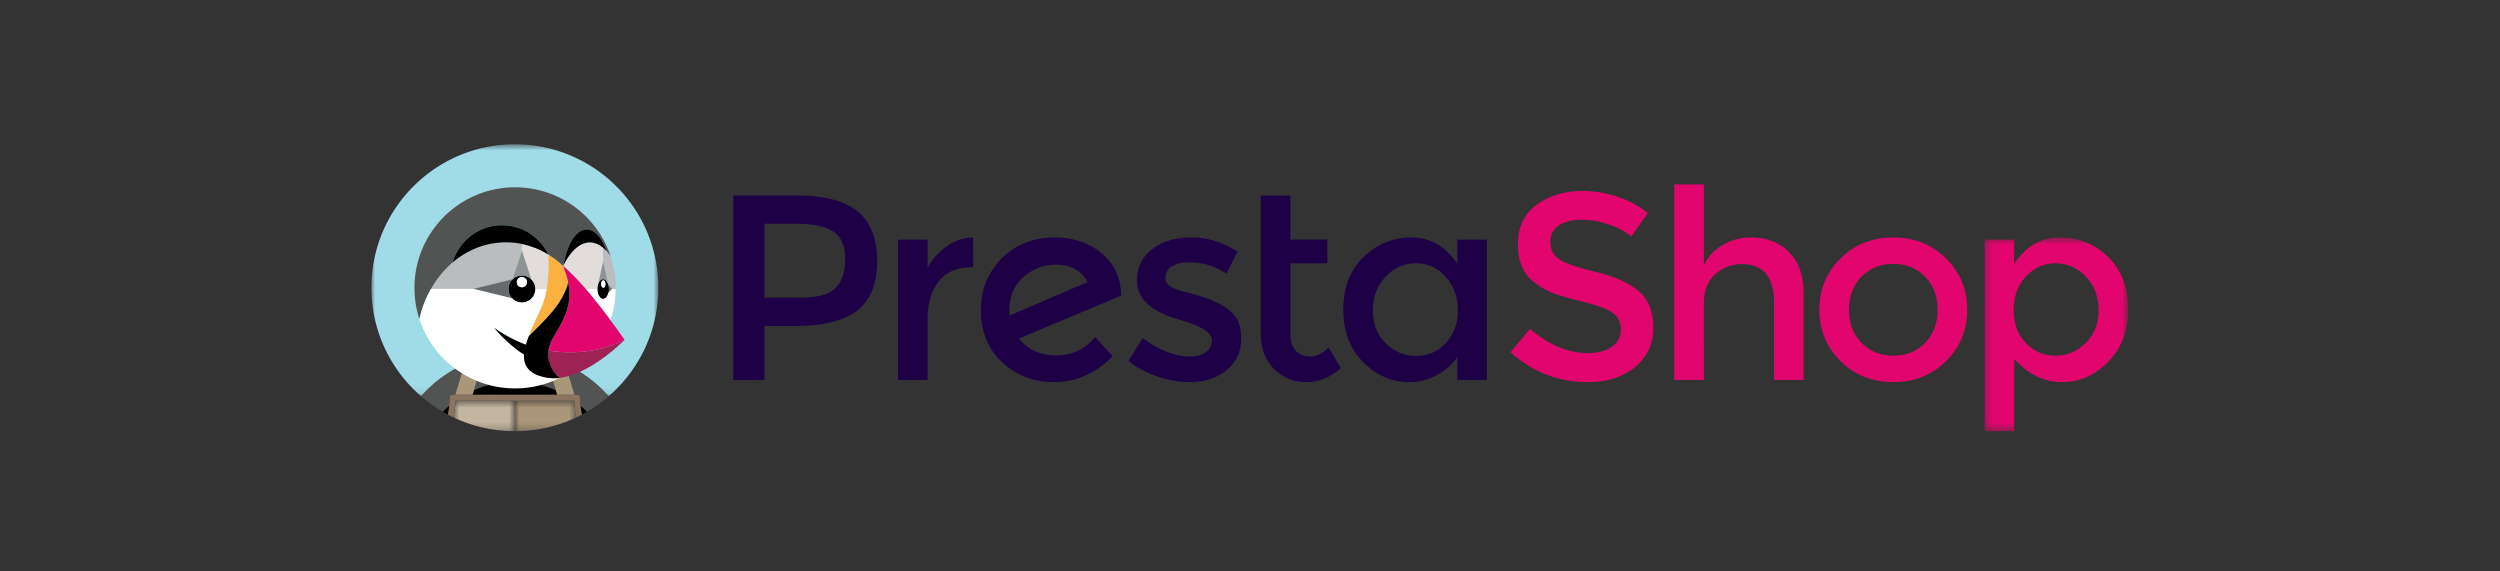 <svg xmlns="http://www.w3.org/2000/svg" xmlns:xlink="http://www.w3.org/1999/xlink" width="350" height="80" viewBox="0 0 350 80">
    <rect x="0" y="0" width="350" height="80" fill="#333333" stroke="none"/>
    <defs>
        <path id="a" d="M0 0h350v80H0z"/>
        <path id="c" d="M.239.476H20.34V27.6H.24z"/>
        <path id="e" d="M0 .633h40.167v35.286H0z"/>
        <path id="g" d="M.67.532h8.613V4.8H.671z"/>
        <path id="i" d="M.883.532h8.614V4.8H.883z"/>
        <path id="k" d="M0 41.367h245.941V1.2H0z"/>
    </defs>
    <g fill="none" fill-rule="evenodd">
        <mask id="b" fill="#fff">
            <use xlink:href="#a"/>
        </mask>
        <g mask="url(#b)">
            <g transform="translate(52 19)">
                <path fill="#1E0047" d="M104.945 22.3c-.026-2.39-.924-4.33-2.698-5.82-1.774-1.49-4.003-2.236-6.688-2.236-1.7 0-3.314.376-4.84 1.127-1.528.753-2.808 1.923-3.844 3.511-1.034 1.59-1.553 3.431-1.553 5.524 0 3.03.999 5.468 2.994 7.316 1.996 1.848 4.385 2.772 7.17 2.772 3.178 0 5.935-1.207 8.277-3.621l-2.44-2.698c-1.428 1.725-3.246 2.587-5.45 2.587-2.205 0-3.948-.788-5.229-2.365l14.338-6.023-.037-.074zM89.35 25.182a4.698 4.698 0 0 1-.036-.702c0-2.02.67-3.596 2.013-4.73 1.343-1.133 2.827-1.7 4.452-1.7 2.143 0 3.635.813 4.471 2.44l-10.9 4.692zM80.576 15.464a8.577 8.577 0 0 0-2.717 3.03V14.54h-4.137v19.658h4.137v-8.425c0-2.242.518-4.027 1.553-5.358 1.035-1.33 2.574-1.996 4.619-1.996h.222l-.037-4.176c-1.282.026-2.494.432-3.64 1.22M119.778 24.184a11.54 11.54 0 0 0-1.866-1.034 21.33 21.33 0 0 0-1.791-.666 33.68 33.68 0 0 0-2.126-.59c-.801-.197-1.423-.407-1.867-.63-.64-.294-.96-.762-.96-1.403 0-.714.309-1.25.924-1.607.615-.356 1.416-.536 2.401-.536 1.872 0 3.61.53 5.21 1.59l1.552-3.069c-2.02-1.33-4.162-1.995-6.428-1.995-2.267 0-4.109.55-5.525 1.645-1.417 1.095-2.125 2.556-2.125 4.379 0 2.587 2.045 4.434 6.134 5.541.099.025.246.076.443.149 2.611.788 3.918 1.676 3.918 2.662 0 .664-.272 1.213-.813 1.644-.543.43-1.28.645-2.217.645-2.143 0-4.36-.861-6.651-2.586l-1.996 3.215c1.182.936 2.543 1.663 4.084 2.18 1.538.518 3.022.776 4.452.776 2.119 0 3.855-.56 5.21-1.682 1.355-1.12 2.033-2.617 2.033-4.489 0-1.872-.666-3.252-1.996-4.139M68.102 10.623c-1.799-1.503-4.656-2.254-8.574-2.254H50.66v25.829h4.361v-7.576h4.582c3.794 0 6.608-.726 8.444-2.179 1.834-1.453 2.753-3.745 2.753-6.873s-.9-5.445-2.698-6.947m-3.085 10.66c-.876.925-2.52 1.387-4.933 1.387H55.02V12.323h4.434c2.365 0 4.102.37 5.21 1.108 1.11.74 1.664 2.001 1.664 3.788s-.438 3.14-1.312 4.065M131.458 30.91c-.887 0-1.577-.277-2.069-.832-.493-.554-.74-1.298-.74-2.235v-9.977h5.174v-3.327h-5.173V8.37h-4.139v19.363c0 2.069.622 3.713 1.866 4.933 1.243 1.22 2.747 1.83 4.507 1.83 1.762 0 3.37-.654 4.824-1.96l-1.7-2.919c-.813.863-1.663 1.294-2.55 1.294M152.026 17.94c-1.675-2.463-3.806-3.697-6.394-3.697-2.586 0-4.827.912-6.724 2.735-1.898 1.824-2.846 4.263-2.846 7.317 0 3.055.924 5.52 2.771 7.392 1.848 1.872 4.017 2.808 6.504 2.808 1.233 0 2.458-.303 3.677-.906a7.865 7.865 0 0 0 3.012-2.604v3.213h4.139V14.54h-4.139v3.4zM150.4 29.042c-1.134 1.196-2.513 1.793-4.139 1.793-1.626 0-3.043-.592-4.249-1.774-1.207-1.183-1.81-2.717-1.81-4.6 0-1.885.59-3.455 1.773-4.712 1.182-1.256 2.599-1.885 4.25-1.885 1.65 0 3.041.629 4.175 1.885 1.133 1.257 1.7 2.821 1.7 4.693 0 1.872-.567 3.406-1.7 4.6z"/>
                <path fill="#E2056E" d="M213.06 14.244c-2.956 0-5.42.98-7.39 2.937-1.972 1.96-2.957 4.355-2.957 7.188 0 2.834.985 5.229 2.957 7.187 1.97 1.959 4.434 2.938 7.39 2.938 2.955 0 5.419-.98 7.39-2.938 1.97-1.958 2.956-4.353 2.956-7.187 0-2.833-.985-5.228-2.956-7.188-1.971-1.958-4.435-2.937-7.39-2.937m4.452 14.763c-1.17 1.194-2.655 1.792-4.452 1.792-1.8 0-3.284-.598-4.452-1.792-1.172-1.195-1.756-2.74-1.756-4.638 0-1.897.584-3.442 1.756-4.638 1.168-1.194 2.653-1.791 4.452-1.791 1.797 0 3.282.597 4.452 1.791 1.17 1.196 1.755 2.741 1.755 4.638 0 1.898-.585 3.443-1.755 4.638"/>
                <g transform="translate(225.6 13.767)">
                    <mask id="d" fill="#fff">
                        <use xlink:href="#c"/>
                    </mask>
                    <path fill="#E2056E" d="M17.533 3.211C15.66 1.388 13.407.476 10.77.476c-2.636 0-4.766 1.245-6.392 3.734V.773H.238V27.6h4.14V17.476c1.971 2.167 4.194 3.25 6.67 3.25s4.643-.948 6.503-2.844c1.86-1.897 2.79-4.362 2.79-7.392 0-3.028-.936-5.455-2.808-7.279m-3.141 12.047c-1.207 1.182-2.623 1.774-4.25 1.774-1.625 0-3.005-.597-4.138-1.792s-1.7-2.729-1.7-4.6c0-1.873.567-3.432 1.7-4.676 1.133-1.243 2.525-1.866 4.176-1.866 1.65 0 3.067.623 4.249 1.866 1.183 1.244 1.774 2.81 1.774 4.693 0 1.884-.604 3.419-1.811 4.601" mask="url(#d)"/>
                </g>
                <path fill="#E2056E" d="M193.078 14.244a7.6 7.6 0 0 0-3.862 1.034c-1.195.69-2.088 1.64-2.68 2.847V6.817h-4.138V34.2h4.139V23.556c0-1.823.53-3.209 1.59-4.157 1.058-.948 2.303-1.422 3.73-1.422 3.007 0 4.509 1.81 4.509 5.431v10.79h4.139V22.153c0-2.562-.683-4.52-2.051-5.875-1.367-1.355-3.16-2.033-5.376-2.033M177.45 21.783c-1.344-1.157-3.34-2.057-5.986-2.698-2.649-.64-4.38-1.237-5.193-1.793-.812-.553-1.219-1.355-1.219-2.401 0-1.046.407-1.829 1.22-2.346.813-.517 1.853-.776 3.123-.776 1.267 0 2.555.22 3.86.664 1.306.444 2.34 1.01 3.105 1.7l2.328-3.288c-1.184-.986-2.588-1.75-4.214-2.291a15.436 15.436 0 0 0-4.914-.814c-2.562 0-4.71.647-6.448 1.94-1.737 1.294-2.606 3.135-2.606 5.525 0 2.39.765 4.163 2.292 5.321a9.742 9.742 0 0 0 2.624 1.497c.985.382 2.426.801 4.323 1.256 1.897.456 3.233.961 4.01 1.516.775.554 1.163 1.33 1.163 2.328 0 .997-.412 1.797-1.238 2.4-.826.606-1.94.907-3.344.907-2.808 0-5.518-1.133-8.13-3.4l-2.734 3.288c3.128 2.785 6.713 4.176 10.753 4.176 2.759 0 4.989-.702 6.689-2.107 1.7-1.403 2.55-3.232 2.55-5.486 0-2.255-.672-3.96-2.015-5.118"/>
                <g transform="translate(0 .567)">
                    <mask id="f" fill="#fff">
                        <use xlink:href="#e"/>
                    </mask>
                    <path fill="#A0DBE8" d="M13.02 31.451c.32-.143.646-.275.974-.397.37-.14.742-.27 1.122-.384a17.18 17.18 0 0 1 3.392-.677 60.506 60.506 0 0 1-1.225 3.479c.02.223.03.447.036.673a14.268 14.268 0 0 1 5.53 0c.005-.226.016-.45.034-.673a61.433 61.433 0 0 1-1.225-3.479 17.18 17.18 0 0 1 3.394.677c.379.114.75.245 1.122.384a17.433 17.433 0 0 1 7.026 4.865c4.264-3.683 6.967-9.125 6.967-15.203C40.167 9.624 31.175.633 20.084.633 8.992.633-.001 9.624-.001 20.716c0 6.078 2.704 11.52 6.969 15.203a17.418 17.418 0 0 1 6.051-4.468" mask="url(#f)"/>
                </g>
                <path fill="#525353" d="M14.343 35.652a14.103 14.103 0 0 1 2.975-.94c-.005-.226-.016-.45-.035-.673a60.506 60.506 0 0 0 1.225-3.479 17.75 17.75 0 0 0-1.965.305 17.665 17.665 0 0 0-2.55.756l1.465.355-1.115 3.676zM10.892 37.817c.037-.375.059-.752.059-1.133 0-.23.187-.417.416-.417h.365l1.287-4.249a17.418 17.418 0 0 0-6.051 4.468c.937.81 1.95 1.533 3.027 2.161.287-.29.586-.566.897-.83M27.148 32.018l1.288 4.25h.364c.23 0 .416.187.416.416 0 .381.022.76.058 1.133.311.264.61.54.898.83a20.216 20.216 0 0 0 3.028-2.161 17.433 17.433 0 0 0-6.052-4.468M24.71 31.976l1.464-.354a17.672 17.672 0 0 0-2.549-.757 17.768 17.768 0 0 0-1.967-.304c.371 1.166.782 2.325 1.226 3.479-.02.222-.03.447-.035.672 1.037.205 2.033.523 2.976.94l-1.115-3.676z"/>
                <path fill="#000" d="M20.084 36.268h2.83a11.304 11.304 0 0 1-.065-1.556 14.287 14.287 0 0 0-5.531 0c.014.514-.007 1.034-.065 1.556h2.83zM9.996 38.647c.233.136.47.269.708.395.084-.402.147-.811.188-1.225-.31.264-.61.54-.896.83"/>
                <path fill="#000" d="M14.157 36.268h3.097c.057-.522.078-1.042.065-1.556a14.183 14.183 0 0 0-2.976.94l-.186.616zM29.275 37.817c.04.414.104.823.188 1.225.24-.126.476-.26.708-.395a14.31 14.31 0 0 0-.896-.83M26.01 36.268l-.185-.617a14.183 14.183 0 0 0-2.976-.94c-.013.515.007 1.035.065 1.557h3.097z"/>
                <path fill="#AA9678" d="M14.157 36.268l.186-.617 1.114-3.675-1.464-.356c-.327.124-.652.255-.974.398l-1.288 4.25h2.426zM25.824 35.652l.186.616h2.426l-1.288-4.25a18.417 18.417 0 0 0-.974-.397l-1.464.355 1.114 3.676z"/>
                <path fill="#C3B5A0" d="M11.774 37.126c.012-.01.025-.018.039-.027h-.038v.027"/>
                <g transform="translate(10.8 36.567)">
                    <mask id="h" fill="#fff">
                        <use xlink:href="#g"/>
                    </mask>
                    <path fill="#C3B5A0" d="M9.283.532H1.012C1 .542.987.55.975.559A12.422 12.422 0 0 1 .67 2.862 20.006 20.006 0 0 0 9.283 4.8V.532z" mask="url(#h)"/>
                </g>
                <path fill="#AA9678" d="M28.391 37.099h-.036l.038.028-.002-.028"/>
                <g transform="translate(19.2 36.567)">
                    <mask id="j" fill="#fff">
                        <use xlink:href="#i"/>
                    </mask>
                    <path fill="#AA9678" d="M9.155.532H.883V4.8c3.083 0 6.003-.697 8.614-1.938A12.32 12.32 0 0 1 9.193.56L9.155.532" mask="url(#j)"/>
                </g>
                <mask id="l" fill="#fff">
                    <use xlink:href="#k"/>
                </mask>
                <path fill="#776453" d="M20.083 37.099v-.415z" mask="url(#l)"/>
                <path fill="#8A7460" d="M29.275 37.817a11.814 11.814 0 0 1-.059-1.133.417.417 0 0 0-.416-.417H11.367a.417.417 0 0 0-.416.417 11.814 11.814 0 0 1-.247 2.358c.253.134.507.264.767.387.17-.748.276-1.518.303-2.302l.001-.028H28.392l.001.028c.028.784.133 1.554.304 2.302.259-.123.513-.253.766-.387a11.513 11.513 0 0 1-.188-1.225" mask="url(#l)"/>
                <path fill="#525353" d="M25.834 33.402" mask="url(#l)"/>
                <path fill="#AA9678" d="M26.296 33.861l.004.013-.004-.013s-.204-.162-.462-.458c.258.296.462.458.462.458" mask="url(#l)"/>
                <path fill="#FFF" d="M32.433 15.69zM33.24 21.472v-.006.006" mask="url(#l)"/>
                <path fill="#BBBCBD" d="M33.456 16.814c-.004-.004-.008-.008-.01-.013a6.882 6.882 0 0 0-.516-.635l-.001-.002.001.002-.005-.006v.002a4.815 4.815 0 0 0-.243-.25c-.03-.03-.063-.055-.094-.084-.052-.047-.103-.095-.156-.138v1.868l.716 3.276c.008.026.017.05.024.076l.496.554.005-.004h.518c0-.048.004-.096.004-.144v-.002c0-1.544-.255-3.028-.714-4.42l-.025-.08M33.241 21.466v-.005.005" mask="url(#l)"/>
                <path fill="#676A6A" d="M33.218 21.153c0 .005.003.01.003.016a2.574 2.574 0 0 1 .018.248l.002.043v.012c0 .016-.002.032-.004.047 0 .08-.004.157-.014.233v.001l-.002.011c0 .007-.003.012-.003.018a2.38 2.38 0 0 1-.045.238l.002-.002.001-.004.492-.549-.497-.555h.002c.019.078.034.16.045.243" mask="url(#l)"/>
                <path fill="#000" d="M32.462 21.282c-.168 0-.304-.233-.304-.52 0-.287.136-.52.304-.52.167 0 .302.233.302.52 0 .287-.135.52-.302.52m.756.5l.006-.03c.008-.076.012-.154.013-.233.001-.018.004-.035.004-.053 0-.016-.003-.032-.003-.049a2.174 2.174 0 0 0-.015-.237l-.005-.027a2.117 2.117 0 0 0-.046-.242c-.007-.028-.016-.052-.024-.078a1.58 1.58 0 0 0-.19-.41l-.03-.045c-.022-.029-.042-.056-.066-.082a.771.771 0 0 0-.104-.096c-.013-.01-.027-.018-.043-.027a.562.562 0 0 0-.282-.091.49.49 0 0 0-.144.024.61.61 0 0 0-.14.067c-.013.01-.028.017-.041.027a.78.78 0 0 0-.104.096c-.023.026-.044.053-.065.082a1.497 1.497 0 0 0-.22.456c-.003.006-.006.012-.007.02a2.138 2.138 0 0 0-.052.225c-.003.024-.01.047-.013.07a2.484 2.484 0 0 0-.02.272l-.001.038h.002c0 .766.362 1.385.809 1.385.077 0 .15-.02.22-.054.011-.006.023-.01.034-.018a.626.626 0 0 0 .085-.058c.016-.012.03-.026.045-.04a.848.848 0 0 0 .102-.113c.021-.03.044-.058.063-.091.014-.02.026-.044.039-.065.021-.042.043-.087.062-.132l.022-.05a1.912 1.912 0 0 0 .109-.441" mask="url(#l)"/>
                <path fill="#FFF" d="M32.462 20.243c-.168 0-.304.232-.304.52 0 .286.136.519.304.519.167 0 .302-.233.302-.52 0-.287-.135-.52-.302-.52" mask="url(#l)"/>
                <path fill="#909393" d="M31.718 20.834c.048-.157.111-.296.19-.412.009-.015.02-.03.03-.044a.78.78 0 0 1 .17-.178c.013-.01.027-.018.042-.027a.566.566 0 0 1 .096-.05.49.49 0 0 1 .187-.04.49.49 0 0 1 .186.04c.034.013.066.03.097.05.015.01.029.017.042.027a.86.86 0 0 1 .105.096c.022.026.043.053.064.082l.032.044c.076.116.141.255.19.412l-.716-3.275-.715 3.275z" mask="url(#l)"/>
                <path fill="#000" d="M21.064 21.214a.711.711 0 1 1 0-1.423.711.711 0 0 1 0 1.423m1.891.222a2.113 2.113 0 0 0-.013-.196l-.001-.002a1.94 1.94 0 0 0-.031-.186l-.001-.005c-.014-.06-.03-.12-.05-.178v-.005a2.084 2.084 0 0 0-.067-.17l-.002-.004a1.933 1.933 0 0 0-.422-.598 1.9 1.9 0 0 0-.932-.484l-.01-.001a1.793 1.793 0 0 0-.718-.001h-.013a1.82 1.82 0 0 0-.332.1l-.01.004a1.774 1.774 0 0 0-.306.16h-.002c-.098.063-.19.134-.274.214l-.002.006-.007.002a1.91 1.91 0 0 0-.343.439l-.004.005a1.856 1.856 0 0 0-.142.321c-.004.01-.009.02-.011.029a1.621 1.621 0 0 0-.039.145c-.003.015-.008.028-.01.042-.011.048-.017.097-.023.148a1.792 1.792 0 0 0 .02.616c.023.117.058.231.102.34l.003.005a1.897 1.897 0 0 0 .824.931h.002c.05.029.104.055.158.08.004 0 .008.003.013.005.049.022.1.04.152.058l.025.01c.05.015.099.027.148.04l.038.009c.048.01.098.017.148.023l.044.007a1.904 1.904 0 0 0 .934-.138 1.905 1.905 0 0 0 1.007-1.008c.096-.226.149-.475.149-.736l-.002-.013v-.014" mask="url(#l)"/>
                <path fill="#FFF" d="M21.064 19.792a.711.711 0 1 0 0 1.423.711.711 0 0 0 0-1.423" mask="url(#l)"/>
                <path fill="#BBBCBD" d="M19.762 20.092l.008-.001v-.007l1.305-3.986v-.471l-.001-.193v-.278a10.597 10.597 0 0 0-2.994-.203l-.11.007c-1.308.1-2.597.44-3.789.984a12.13 12.13 0 0 0-2.828 1.812l-.001.002c-.23.194-.45.4-.664.61l-.121.118c-.203.204-.397.414-.586.632-.042.046-.081.096-.122.142-.19.225-.375.453-.55.688l-.043.061c-.167.227-.325.46-.479.697l-.09.138c-.123.198-.239.399-.354.602h5.936l5.483-1.354z" mask="url(#l)"/>
                <path fill="#E2DDDB" d="M24.774 19.643a19.876 19.876 0 0 0 .052-1.099c.004-.163.002-.326.002-.49 0-.048.002-.094 0-.142a23.62 23.62 0 0 0-.046-1.268h-.003l-.002-.004a.057.057 0 0 0-.013-.008l-.018-.012c-.078-.044-.27-.152-.44-.25l-.01-.005-.124-.07-.002-.002-.086-.047-.016-.01a12.015 12.015 0 0 0-.896-.426c-.675-.285-1.585-.535-2.097-.655v.943l1.291 3.993.002.002a1.963 1.963 0 0 1 .424.6c.025.057.047.113.066.172l.001.003c.02.06.036.118.05.178v.005c.015.061.025.123.033.187v.002c.007.064.012.129.013.196l.005.01h1.582c.106-.579.18-1.166.228-1.754 0-.016.003-.032.004-.049" mask="url(#l)"/>
                <path fill="#FBB03F" d="M26.843 18.232l-.003.006.003-.006M22.968 27.135c.36-.357.698-.7 1.022-1.035.192-.2.379-.396.558-.59 1.322-1.435 2.293-2.778 2.876-4.505a1.43 1.43 0 0 0 .04-.156l.007-.028a4 4 0 0 0 .04-.217c.007-.056.011-.11.016-.162-.146-.752-.432-1.483-.683-2.205l.003.007a.032.032 0 0 0-.007-.006c-.048-.046-.099-.09-.148-.133-.149-.138-.3-.272-.454-.401a11.98 11.98 0 0 0-1.456-1.059c.026.423.043.845.046 1.266.002.048 0 .095 0 .143 0 .163.002.328-.002.49a18.549 18.549 0 0 1-.056 1.148c-.047.59-.122 1.175-.228 1.755l-.186.878c-.388 1.573-1.176 3-1.824 4.474-.172.39-.335.786-.478 1.186-.013.039-.028.076-.04.114.202-.212.38-.396.516-.531.15-.147.296-.29.438-.433" mask="url(#l)"/>
                <path fill="#909393" d="M19.771 20.084a1.922 1.922 0 0 1 .924-.476l.012-.003a1.903 1.903 0 0 1 1.067.104l.006.003c.22.09.419.22.588.382l-.001-.004-1.293-3.991-1.303 3.985z" mask="url(#l)"/>
                <path fill="#676A6A" d="M19.312 22.177a1.929 1.929 0 0 1-.103-.341l-.001-.008a1.919 1.919 0 0 1-.025-.563c0-.015.005-.03.006-.045.007-.049.013-.098.024-.147.002-.015.007-.028.01-.042.011-.048.023-.097.039-.145l.01-.03c.018-.05.037-.101.058-.15l.008-.016c.024-.053.049-.104.078-.155l.003-.005c.093-.163.209-.31.343-.438l-5.482 1.354h-.011l5.43 1.326a1.942 1.942 0 0 1-.385-.59c0-.003-.002-.004-.002-.005" mask="url(#l)"/>
                <path fill="#E2DDDB" d="M31.647 21.15l.014-.071a1.95 1.95 0 0 1 .051-.227l.005-.025.715-3.276v-1.867c-.584-.483-1.21-.747-1.86-.747-.824 0-1.592.455-2.167 1.017-.628.614-1.114 1.388-1.506 2.168l-.054.106a27.212 27.212 0 0 1 1.146 1.07c.12.118.238.239.356.36.125.127.251.256.375.385.158.167.317.336.473.507l.195.215c.189.208.376.417.56.63l.06.064h1.615l.002-.038a2.2 2.2 0 0 1 .02-.271M26.844 18.237v-.005l-.004.005.007.007-.003-.007" mask="url(#l)"/>
                <path fill="#525353" d="M7.37 23.508l.015-.036c.104-.272.217-.54.337-.806.033-.074.068-.147.102-.22.098-.21.201-.414.31-.617.043-.084.086-.167.13-.249.025-.045.054-.088.08-.134.113-.203.229-.404.352-.601l.091-.138a14.652 14.652 0 0 1 .522-.759 13.256 13.256 0 0 1 .671-.83 13.275 13.275 0 0 1 1.37-1.36l.003-.002c.902-3.023 3.662-5.224 6.929-5.224 1.315 0 2.623.38 3.744 1.066a7.329 7.329 0 0 1 2.694 2.934l.01.018c.015.03.032.059.047.09l.002.002a12.074 12.074 0 0 1 1.46 1.06c.154.13.305.265.454.402.049.046.1.088.147.133l.003-.005.002-.003c.016-.035.032-.07.05-.103.46-2.906 1.742-4.998 3.252-4.998 1.14 0 2.15 1.188 2.775 3.016l.006.02.002.002c.177.192.348.403.515.636V16.8l.01.013c.01.026.016.054.026.08l-.024-.094c-1.88-5.567-7.146-9.576-13.348-9.576-7.78 0-14.085 6.307-14.085 14.085 0 1.534.245 3.01.7 4.384 0-.003 0-.005.002-.009a14.753 14.753 0 0 1 .644-2.176" mask="url(#l)"/>
                <path fill="#FFF" d="M33.668 21.465l-.491.55-.001.003c-.02.072-.042.14-.067.204a2.707 2.707 0 0 1-.121.247c-.021.034-.044.063-.065.093a.917.917 0 0 1-.102.111c-.015.015-.03.03-.045.042a.747.747 0 0 1-.119.075.492.492 0 0 1-.22.054c-.447 0-.81-.62-.81-1.384h-1.62c.302.348.597.701.889 1.056l.01.013c.285.347.565.696.84 1.048.015.017.028.035.041.052.263.334.522.672.78 1.009l.075.098c.272.358.541.717.809 1.075 0 .003.003.005.006.008a14.04 14.04 0 0 0 .738-4.359h-.522l-.005.005z" mask="url(#l)"/>
                <path fill="#000" d="M17.97 14.96l.11-.008a11.096 11.096 0 0 1 2.994.203V15.513v-.358c.513.121 1.422.37 2.097.655.283.12.562.25.835.393l.062.033.016.01a7.987 7.987 0 0 0 .088.049c.038.022.08.044.122.07.004 0 .008.003.011.006l.44.25.019.011c.003.003.012.006.013.007-.015-.03-.033-.058-.048-.09l-.009-.018a7.34 7.34 0 0 0-2.695-2.934 7.22 7.22 0 0 0-3.743-1.064c-3.266 0-6.027 2.2-6.93 5.224a12.092 12.092 0 0 1 2.829-1.812 11.186 11.186 0 0 1 3.788-.986" mask="url(#l)"/>
                <path stroke-linecap="round" stroke-linejoin="round" d="M21.075 15.514v.084" mask="url(#l)"/>
                <path fill="#000" d="M28.405 15.954c.575-.562 1.342-1.017 2.165-1.017.652 0 1.278.264 1.863.747v.006c.052.043.103.09.154.139.033.027.064.053.095.083.082.079.163.162.244.25v-.002a.026.026 0 0 0 .005.006c-.002 0-.002-.001-.002-.002l-.007-.02c-.625-1.828-1.635-3.016-2.774-3.016-1.512 0-2.793 2.092-3.253 4.998l.004-.004c.393-.78.879-1.554 1.506-2.168" mask="url(#l)"/>
                <path fill="#FFF" d="M15.066 34.448c.128.05.26.095.39.14 1.457.51 3.022.791 4.654.791 1.86 0 3.634-.363 5.26-1.018.086-.035.17-.074.255-.11.139-.058.276-.118.411-.182.122-.056.243-.112.363-.172l-.087.012a5.788 5.788 0 0 1-1.497-.01c-2.898-.417-3.54-1.814-3.449-3.27a7.271 7.271 0 0 1-.636-.41c-2.23-1.618-3.552-3.342-3.552-3.342s1.72 1.328 4.288 2.321c.055.022.106.04.16.06.12-.414.262-.809.387-1.159l.04-.113c.143-.402.307-.798.478-1.188.648-1.473 1.437-2.9 1.824-4.473l.186-.879h-1.585v.017a1.878 1.878 0 0 1-.323 1.058 1.914 1.914 0 0 1-.833.686 1.903 1.903 0 0 1-.933.138l-.045-.008a1.956 1.956 0 0 1-.146-.022c-.013-.003-.026-.008-.04-.01-.049-.012-.098-.024-.146-.04a1.682 1.682 0 0 1-.179-.067l-.013-.006a2.125 2.125 0 0 1-.157-.078l-.001-.001a1.94 1.94 0 0 1-.44-.34l-5.43-1.327H8.341c-.025.046-.052.089-.078.133-.045.083-.087.166-.13.249-.108.204-.212.409-.31.618l-.102.22c-.12.266-.233.533-.337.806l-.015.036a14.902 14.902 0 0 0-.644 2.177 14.114 14.114 0 0 0 5.12 7.014c.07.05.143.096.213.144a13.894 13.894 0 0 0 3.007 1.605" mask="url(#l)"/>
                <path fill="#9F2255" d="M24.79 30.074a3.816 3.816 0 0 0 .107 1.633 4.262 4.262 0 0 0 .601 1.262 4.291 4.291 0 0 0 .336.433c.258.297.462.459.462.459s0 .005.004.013c.003.008.008.02.012.036.03-.004.058-.01.087-.012a8.914 8.914 0 0 0 1.885-.474c.318-.114.635-.239.947-.38.095-.045.188-.093.283-.138 3.226-1.56 5.927-4.32 5.927-4.32-4.053 1.992-8.015 1.912-10.65 1.488" mask="url(#l)"/>
                <path fill="#E2056E" d="M32.567 24.638c-.257-.337-.517-.675-.779-1.01a69.726 69.726 0 0 0-.88-1.1l-.012-.012a53.026 53.026 0 0 0-.889-1.056l-.057-.066a39.558 39.558 0 0 0-1.228-1.351c-.124-.13-.25-.257-.376-.385-.117-.12-.235-.243-.355-.36-.259-.255-.52-.507-.787-.75-.119-.11-.238-.215-.36-.32l-.001.004c.254.731.545 1.471.69 2.235.038.198.07.392.095.58.355 2.64-.491 4.364-1.835 6.632l-.297.496a5.357 5.357 0 0 0-.618 1.452 4.24 4.24 0 0 0-.087.447c2.635.425 6.597.504 10.651-1.488 0 0-.796-1.169-1.992-2.775-.266-.358-.536-.717-.809-1.075l-.074-.098" mask="url(#l)"/>
                <path fill="#000" d="M26.296 33.861s-.204-.162-.462-.458a4.114 4.114 0 0 1-.336-.434 4.74 4.74 0 0 1-.377-.66 4.236 4.236 0 0 1-.324-1.05 3.921 3.921 0 0 1-.006-1.185c.02-.145.05-.294.087-.447a5.418 5.418 0 0 1 .62-1.456l.295-.492c1.343-2.268 2.19-3.993 1.835-6.633a12.895 12.895 0 0 0-.095-.58c-.02.137-.04.256-.062.355-.001.01-.004.019-.006.028-.013.06-.027.114-.04.155-.584 1.728-1.555 3.071-2.877 4.506-.18.195-.366.391-.558.59-.324.335-.663.677-1.022 1.035-.142.142-.289.286-.438.433-.135.136-.314.318-.517.532-.125.349-.267.744-.387 1.159-.054-.022-.105-.04-.16-.06-2.57-.994-4.289-2.32-4.289-2.32s1.324 1.721 3.552 3.339c.216.156.429.291.637.413-.092 1.454.551 2.852 3.45 3.268.489.071.99.068 1.496.011l-.012-.036-.004-.013" mask="url(#l)"/>
            </g>
        </g>
    </g>
</svg>
